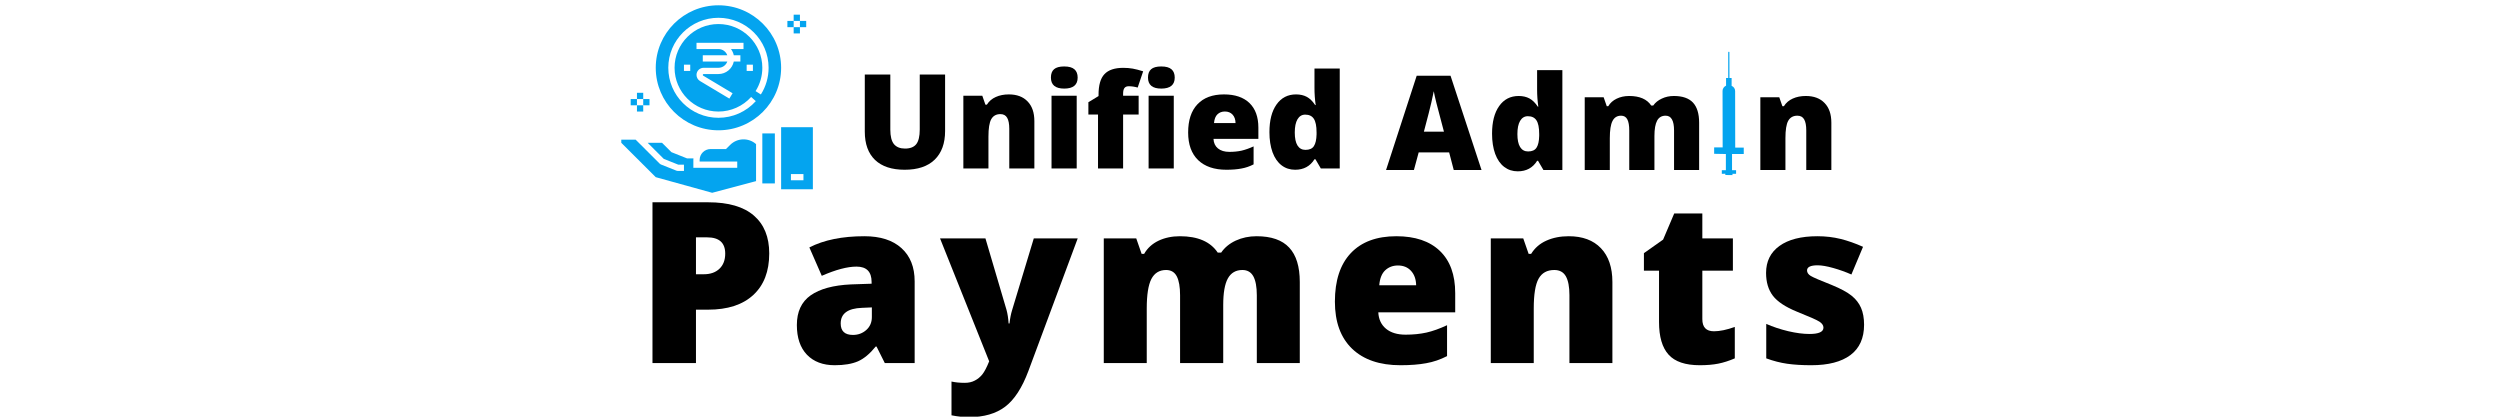 <svg xmlns="http://www.w3.org/2000/svg" xmlns:xlink="http://www.w3.org/1999/xlink" width="600" zoomAndPan="magnify" viewBox="0 0 450 75" height="100" preserveAspectRatio="xMidYMid meet" version="1.0"><defs><g><g id="id1"/><g id="id2"/><g id="id3"/></g><clipPath id="id4"><path d="M 308 9 L 314 9 L 314 32 L 308 32 Z M 308 9 " clip-rule="nonzero"/></clipPath><clipPath id="id5"><path d="M 322.867 20.953 L 311.199 32.621 L 299.531 20.953 L 311.199 9.289 Z M 322.867 20.953 " clip-rule="nonzero"/></clipPath><clipPath id="id6"><path d="M 323.957 19.863 L 311.23 32.59 L 298.5 19.863 L 311.23 7.137 Z M 323.957 19.863 " clip-rule="nonzero"/></clipPath><clipPath id="id7"><path d="M 118 0.953 L 141 0.953 L 141 24 L 118 24 Z M 118 0.953 " clip-rule="nonzero"/></clipPath><clipPath id="id8"><path d="M 111.824 25 L 137 25 L 137 34.703 L 111.824 34.703 Z M 111.824 25 " clip-rule="nonzero"/></clipPath><clipPath id="id9"><path d="M 140 22 L 146.324 22 L 146.324 34.703 L 140 34.703 Z M 140 22 " clip-rule="nonzero"/></clipPath></defs><g fill="rgb(0%, 0%, 0%)" fill-opacity="1"><g transform="translate(249.488, 30.605)"><g><path d="M 12.188 0 L 11.359 -3.172 L 5.875 -3.172 L 5.016 0 L 0 0 L 5.516 -16.969 L 11.609 -16.969 L 17.188 0 Z M 10.422 -6.906 L 9.688 -9.688 C 9.52 -10.301 9.312 -11.098 9.062 -12.078 C 8.82 -13.055 8.664 -13.758 8.594 -14.188 C 8.52 -13.789 8.379 -13.141 8.172 -12.234 C 7.973 -11.336 7.52 -9.562 6.812 -6.906 Z M 10.422 -6.906 "/></g></g></g><g fill="rgb(0%, 0%, 0%)" fill-opacity="1"><g transform="translate(267.57, 30.605)"><g><path d="M 5.625 0.234 C 4.695 0.234 3.883 -0.031 3.188 -0.562 C 2.488 -1.094 1.945 -1.875 1.562 -2.906 C 1.188 -3.945 1 -5.156 1 -6.531 C 1 -8.656 1.426 -10.316 2.281 -11.516 C 3.133 -12.723 4.305 -13.328 5.797 -13.328 C 6.535 -13.328 7.176 -13.18 7.719 -12.891 C 8.27 -12.598 8.773 -12.102 9.234 -11.406 L 9.328 -11.406 C 9.18 -12.438 9.109 -13.461 9.109 -14.484 L 9.109 -17.984 L 13.656 -17.984 L 13.656 0 L 10.25 0 L 9.281 -1.656 L 9.109 -1.656 C 8.328 -0.395 7.164 0.234 5.625 0.234 Z M 7.484 -3.344 C 8.203 -3.344 8.707 -3.566 9 -4.016 C 9.301 -4.473 9.461 -5.176 9.484 -6.125 L 9.484 -6.484 C 9.484 -7.641 9.316 -8.461 8.984 -8.953 C 8.66 -9.441 8.145 -9.688 7.438 -9.688 C 6.844 -9.688 6.379 -9.406 6.047 -8.844 C 5.723 -8.289 5.562 -7.5 5.562 -6.469 C 5.562 -5.445 5.723 -4.672 6.047 -4.141 C 6.379 -3.609 6.859 -3.344 7.484 -3.344 Z M 7.484 -3.344 "/></g></g></g><g fill="rgb(0%, 0%, 0%)" fill-opacity="1"><g transform="translate(283.688, 30.605)"><g><path d="M 17.641 0 L 17.641 -7.125 C 17.641 -8.008 17.516 -8.672 17.266 -9.109 C 17.023 -9.555 16.645 -9.781 16.125 -9.781 C 15.426 -9.781 14.914 -9.484 14.594 -8.891 C 14.27 -8.297 14.109 -7.367 14.109 -6.109 L 14.109 0 L 9.578 0 L 9.578 -7.125 C 9.578 -8.008 9.461 -8.672 9.234 -9.109 C 9.004 -9.555 8.629 -9.781 8.109 -9.781 C 7.398 -9.781 6.883 -9.461 6.562 -8.828 C 6.238 -8.203 6.078 -7.172 6.078 -5.734 L 6.078 0 L 1.562 0 L 1.562 -13.094 L 4.969 -13.094 L 5.531 -11.484 L 5.797 -11.484 C 6.148 -12.078 6.656 -12.531 7.312 -12.844 C 7.969 -13.164 8.719 -13.328 9.562 -13.328 C 11.445 -13.328 12.77 -12.754 13.531 -11.609 L 13.891 -11.609 C 14.266 -12.141 14.781 -12.555 15.438 -12.859 C 16.094 -13.172 16.816 -13.328 17.609 -13.328 C 19.16 -13.328 20.305 -12.93 21.047 -12.141 C 21.785 -11.348 22.156 -10.141 22.156 -8.516 L 22.156 0 Z M 17.641 0 "/></g></g></g><g fill="rgb(0%, 0%, 0%)" fill-opacity="1"><g transform="translate(308.253, 30.605)"><g/></g></g><g fill="rgb(0%, 0%, 0%)" fill-opacity="1"><g transform="translate(315.3, 30.605)"><g><path d="M 9.828 0 L 9.828 -7.141 C 9.828 -8.016 9.703 -8.672 9.453 -9.109 C 9.203 -9.555 8.797 -9.781 8.234 -9.781 C 7.473 -9.781 6.922 -9.473 6.578 -8.859 C 6.242 -8.254 6.078 -7.211 6.078 -5.734 L 6.078 0 L 1.562 0 L 1.562 -13.094 L 4.969 -13.094 L 5.531 -11.484 L 5.797 -11.484 C 6.18 -12.098 6.711 -12.555 7.391 -12.859 C 8.078 -13.172 8.863 -13.328 9.75 -13.328 C 11.195 -13.328 12.32 -12.906 13.125 -12.062 C 13.938 -11.227 14.344 -10.047 14.344 -8.516 L 14.344 0 Z M 9.828 0 "/></g></g></g><g fill="rgb(0%, 0%, 0%)" fill-opacity="1"><g transform="translate(153.929, 30.321)"><g><path d="M 16.188 -16.906 L 16.188 -6.734 C 16.188 -4.516 15.562 -2.797 14.312 -1.578 C 13.062 -0.367 11.258 0.234 8.906 0.234 C 6.594 0.234 4.816 -0.352 3.578 -1.531 C 2.348 -2.719 1.734 -4.414 1.734 -6.625 L 1.734 -16.906 L 6.328 -16.906 L 6.328 -6.984 C 6.328 -5.785 6.547 -4.914 6.984 -4.375 C 7.43 -3.844 8.094 -3.578 8.969 -3.578 C 9.906 -3.578 10.582 -3.844 11 -4.375 C 11.414 -4.906 11.625 -5.781 11.625 -7 L 11.625 -16.906 Z M 16.188 -16.906 "/></g></g></g><g fill="rgb(0%, 0%, 0%)" fill-opacity="1"><g transform="translate(171.842, 30.321)"><g><path d="M 9.828 0 L 9.828 -7.141 C 9.828 -8.016 9.703 -8.672 9.453 -9.109 C 9.203 -9.555 8.797 -9.781 8.234 -9.781 C 7.473 -9.781 6.922 -9.473 6.578 -8.859 C 6.242 -8.254 6.078 -7.211 6.078 -5.734 L 6.078 0 L 1.562 0 L 1.562 -13.094 L 4.969 -13.094 L 5.531 -11.484 L 5.797 -11.484 C 6.18 -12.098 6.711 -12.555 7.391 -12.859 C 8.078 -13.172 8.863 -13.328 9.75 -13.328 C 11.195 -13.328 12.32 -12.906 13.125 -12.062 C 13.938 -11.227 14.344 -10.047 14.344 -8.516 L 14.344 0 Z M 9.828 0 "/></g></g></g><g fill="rgb(0%, 0%, 0%)" fill-opacity="1"><g transform="translate(187.697, 30.321)"><g><path d="M 6.109 0 L 1.578 0 L 1.578 -13.094 L 6.109 -13.094 Z M 1.469 -16.359 C 1.469 -17.035 1.656 -17.535 2.031 -17.859 C 2.406 -18.191 3.016 -18.359 3.859 -18.359 C 4.703 -18.359 5.316 -18.188 5.703 -17.844 C 6.086 -17.508 6.281 -17.016 6.281 -16.359 C 6.281 -15.035 5.473 -14.375 3.859 -14.375 C 2.266 -14.375 1.469 -15.035 1.469 -16.359 Z M 1.469 -16.359 "/></g></g></g><g fill="rgb(0%, 0%, 0%)" fill-opacity="1"><g transform="translate(195.393, 30.321)"><g><path d="M 9.562 -9.703 L 6.766 -9.703 L 6.766 0 L 2.25 0 L 2.25 -9.703 L 0.516 -9.703 L 0.516 -11.922 L 2.344 -13.031 L 2.344 -13.25 C 2.344 -14.977 2.695 -16.219 3.406 -16.969 C 4.113 -17.727 5.242 -18.109 6.797 -18.109 C 7.398 -18.109 7.969 -18.062 8.5 -17.969 C 9.031 -17.875 9.656 -17.711 10.375 -17.484 L 9.391 -14.562 C 8.836 -14.719 8.297 -14.797 7.766 -14.797 C 7.422 -14.797 7.164 -14.688 7 -14.469 C 6.844 -14.258 6.766 -13.914 6.766 -13.438 L 6.766 -13.094 L 9.562 -13.094 Z M 9.562 -9.703 "/></g></g></g><g fill="rgb(0%, 0%, 0%)" fill-opacity="1"><g transform="translate(205.17, 30.321)"><g><path d="M 6.109 0 L 1.578 0 L 1.578 -13.094 L 6.109 -13.094 Z M 1.469 -16.359 C 1.469 -17.035 1.656 -17.535 2.031 -17.859 C 2.406 -18.191 3.016 -18.359 3.859 -18.359 C 4.703 -18.359 5.316 -18.188 5.703 -17.844 C 6.086 -17.508 6.281 -17.016 6.281 -16.359 C 6.281 -15.035 5.473 -14.375 3.859 -14.375 C 2.266 -14.375 1.469 -15.035 1.469 -16.359 Z M 1.469 -16.359 "/></g></g></g><g fill="rgb(0%, 0%, 0%)" fill-opacity="1"><g transform="translate(212.866, 30.321)"><g><path d="M 7.891 0.234 C 5.703 0.234 4.004 -0.344 2.797 -1.5 C 1.598 -2.664 1 -4.32 1 -6.469 C 1 -8.676 1.555 -10.367 2.672 -11.547 C 3.785 -12.734 5.379 -13.328 7.453 -13.328 C 9.43 -13.328 10.957 -12.812 12.031 -11.781 C 13.102 -10.75 13.641 -9.27 13.641 -7.344 L 13.641 -5.328 L 5.562 -5.328 C 5.594 -4.598 5.859 -4.023 6.359 -3.609 C 6.867 -3.191 7.555 -2.984 8.422 -2.984 C 9.211 -2.984 9.941 -3.055 10.609 -3.203 C 11.273 -3.359 12 -3.613 12.781 -3.969 L 12.781 -0.734 C 12.07 -0.367 11.336 -0.117 10.578 0.016 C 9.828 0.16 8.93 0.234 7.891 0.234 Z M 7.609 -10.25 C 7.078 -10.25 6.633 -10.082 6.281 -9.75 C 5.926 -9.414 5.719 -8.891 5.656 -8.172 L 9.531 -8.172 C 9.52 -8.805 9.344 -9.312 9 -9.688 C 8.656 -10.062 8.191 -10.25 7.609 -10.25 Z M 7.609 -10.25 "/></g></g></g><g fill="rgb(0%, 0%, 0%)" fill-opacity="1"><g transform="translate(227.497, 30.321)"><g><path d="M 5.625 0.234 C 4.695 0.234 3.883 -0.031 3.188 -0.562 C 2.488 -1.094 1.945 -1.875 1.562 -2.906 C 1.188 -3.945 1 -5.156 1 -6.531 C 1 -8.656 1.426 -10.316 2.281 -11.516 C 3.133 -12.723 4.305 -13.328 5.797 -13.328 C 6.535 -13.328 7.176 -13.18 7.719 -12.891 C 8.27 -12.598 8.773 -12.102 9.234 -11.406 L 9.328 -11.406 C 9.18 -12.438 9.109 -13.461 9.109 -14.484 L 9.109 -17.984 L 13.656 -17.984 L 13.656 0 L 10.25 0 L 9.281 -1.656 L 9.109 -1.656 C 8.328 -0.395 7.164 0.234 5.625 0.234 Z M 7.484 -3.344 C 8.203 -3.344 8.707 -3.566 9 -4.016 C 9.301 -4.473 9.461 -5.176 9.484 -6.125 L 9.484 -6.484 C 9.484 -7.641 9.316 -8.461 8.984 -8.953 C 8.66 -9.441 8.145 -9.688 7.438 -9.688 C 6.844 -9.688 6.379 -9.406 6.047 -8.844 C 5.723 -8.289 5.562 -7.5 5.562 -6.469 C 5.562 -5.445 5.723 -4.672 6.047 -4.141 C 6.379 -3.609 6.859 -3.344 7.484 -3.344 Z M 7.484 -3.344 "/></g></g></g><g fill="rgb(0%, 0%, 0%)" fill-opacity="1"><g transform="translate(242.712, 30.321)"><g/></g></g><g clip-path="url(#id4)"><g clip-path="url(#id5)"><g clip-path="url(#id6)"><path fill="rgb(1.569%, 64.31%, 93.729%)" d="M 310.559 31.27 L 310.559 31.5 L 311.844 31.52 L 311.844 31.289 L 312.496 31.289 L 312.496 30.637 L 311.766 30.637 L 311.766 27.723 L 313.875 27.723 L 313.875 26.574 L 312.34 26.574 C 312.34 26.535 312.359 26.516 312.34 26.496 L 312.324 16.395 C 312.324 15.973 312.074 15.609 311.691 15.453 L 311.691 14.035 L 311.305 14.035 L 311.289 7.191 L 311.078 7.328 L 311.078 14.035 L 310.691 14.035 L 310.691 15.418 C 310.328 15.59 310.059 15.934 310.059 16.355 L 310.078 26.457 C 310.078 26.496 310.078 26.496 310.078 26.535 L 308.547 26.535 L 308.547 27.684 L 310.656 27.723 L 310.656 30.637 L 309.926 30.637 L 309.926 31.289 Z M 310.559 31.27 " fill-opacity="1" fill-rule="nonzero"/></g></g></g><g fill="rgb(0%, 0%, 0%)" fill-opacity="1"><g transform="translate(114.321, 65.349)"><g><path d="M 24.141 -19.734 C 24.141 -16.504 23.18 -14.008 21.266 -12.25 C 19.359 -10.488 16.648 -9.609 13.141 -9.609 L 10.953 -9.609 L 10.953 0 L 3.125 0 L 3.125 -28.938 L 13.141 -28.938 C 16.797 -28.938 19.539 -28.141 21.375 -26.547 C 23.219 -24.953 24.141 -22.68 24.141 -19.734 Z M 10.953 -15.984 L 12.375 -15.984 C 13.551 -15.984 14.484 -16.312 15.172 -16.969 C 15.867 -17.625 16.219 -18.535 16.219 -19.703 C 16.219 -21.648 15.133 -22.625 12.969 -22.625 L 10.953 -22.625 Z M 10.953 -15.984 "/></g></g></g><g fill="rgb(0%, 0%, 0%)" fill-opacity="1"><g transform="translate(141.966, 65.349)"><g><path d="M 17.297 0 L 15.812 -2.969 L 15.656 -2.969 C 14.613 -1.676 13.551 -0.789 12.469 -0.312 C 11.383 0.156 9.988 0.391 8.281 0.391 C 6.164 0.391 4.5 -0.238 3.281 -1.5 C 2.07 -2.77 1.469 -4.551 1.469 -6.844 C 1.469 -9.238 2.297 -11.02 3.953 -12.188 C 5.617 -13.352 8.031 -14.008 11.188 -14.156 L 14.922 -14.281 L 14.922 -14.594 C 14.922 -16.438 14.016 -17.359 12.203 -17.359 C 10.555 -17.359 8.473 -16.805 5.953 -15.703 L 3.719 -20.812 C 6.332 -22.156 9.633 -22.828 13.625 -22.828 C 16.5 -22.828 18.723 -22.113 20.297 -20.688 C 21.879 -19.258 22.672 -17.266 22.672 -14.703 L 22.672 0 Z M 11.562 -5.062 C 12.5 -5.062 13.301 -5.359 13.969 -5.953 C 14.633 -6.547 14.969 -7.32 14.969 -8.281 L 14.969 -10.016 L 13.188 -9.938 C 10.633 -9.844 9.359 -8.906 9.359 -7.125 C 9.359 -5.75 10.094 -5.062 11.562 -5.062 Z M 11.562 -5.062 "/></g></g></g><g fill="rgb(0%, 0%, 0%)" fill-opacity="1"><g transform="translate(169.254, 65.349)"><g><path d="M -0.047 -22.438 L 8.125 -22.438 L 11.922 -9.562 C 12.109 -8.883 12.234 -8.07 12.297 -7.125 L 12.453 -7.125 C 12.555 -8.039 12.711 -8.836 12.922 -9.516 L 16.828 -22.438 L 24.734 -22.438 L 15.859 1.422 C 14.723 4.461 13.328 6.609 11.672 7.859 C 10.016 9.109 7.852 9.734 5.188 9.734 C 4.156 9.734 3.098 9.625 2.016 9.406 L 2.016 3.328 C 2.711 3.484 3.516 3.562 4.422 3.562 C 5.098 3.562 5.691 3.426 6.203 3.156 C 6.723 2.895 7.176 2.523 7.562 2.047 C 7.945 1.566 8.359 0.781 8.797 -0.312 Z M -0.047 -22.438 "/></g></g></g><g fill="rgb(0%, 0%, 0%)" fill-opacity="1"><g transform="translate(196.008, 65.349)"><g><path d="M 30.219 0 L 30.219 -12.203 C 30.219 -13.711 30.008 -14.848 29.594 -15.609 C 29.176 -16.367 28.52 -16.75 27.625 -16.75 C 26.438 -16.75 25.562 -16.238 25 -15.219 C 24.445 -14.207 24.172 -12.617 24.172 -10.453 L 24.172 0 L 16.406 0 L 16.406 -12.203 C 16.406 -13.711 16.207 -14.848 15.812 -15.609 C 15.414 -16.367 14.773 -16.75 13.891 -16.75 C 12.68 -16.75 11.797 -16.207 11.234 -15.125 C 10.68 -14.039 10.406 -12.27 10.406 -9.812 L 10.406 0 L 2.672 0 L 2.672 -22.438 L 8.516 -22.438 L 9.484 -19.656 L 9.938 -19.656 C 10.531 -20.688 11.391 -21.473 12.516 -22.016 C 13.648 -22.555 14.938 -22.828 16.375 -22.828 C 19.602 -22.828 21.875 -21.844 23.188 -19.875 L 23.797 -19.875 C 24.43 -20.801 25.312 -21.523 26.438 -22.047 C 27.57 -22.566 28.816 -22.828 30.172 -22.828 C 32.828 -22.828 34.785 -22.145 36.047 -20.781 C 37.316 -19.426 37.953 -17.363 37.953 -14.594 L 37.953 0 Z M 30.219 0 "/></g></g></g><g fill="rgb(0%, 0%, 0%)" fill-opacity="1"><g transform="translate(238.579, 65.349)"><g><path d="M 13.5 0.391 C 9.77 0.391 6.867 -0.598 4.797 -2.578 C 2.734 -4.566 1.703 -7.395 1.703 -11.062 C 1.703 -14.852 2.656 -17.758 4.562 -19.781 C 6.477 -21.812 9.211 -22.828 12.766 -22.828 C 16.148 -22.828 18.758 -21.945 20.594 -20.188 C 22.438 -18.426 23.359 -15.891 23.359 -12.578 L 23.359 -9.125 L 9.516 -9.125 C 9.578 -7.875 10.039 -6.891 10.906 -6.172 C 11.77 -5.461 12.945 -5.109 14.438 -5.109 C 15.789 -5.109 17.035 -5.234 18.172 -5.484 C 19.316 -5.742 20.555 -6.188 21.891 -6.812 L 21.891 -1.25 C 20.68 -0.625 19.426 -0.195 18.125 0.031 C 16.832 0.27 15.289 0.391 13.5 0.391 Z M 13.047 -17.562 C 12.141 -17.562 11.379 -17.273 10.766 -16.703 C 10.148 -16.129 9.789 -15.227 9.688 -14 L 16.328 -14 C 16.305 -15.082 16 -15.945 15.406 -16.594 C 14.82 -17.238 14.035 -17.562 13.047 -17.562 Z M 13.047 -17.562 "/></g></g></g><g fill="rgb(0%, 0%, 0%)" fill-opacity="1"><g transform="translate(265.669, 65.349)"><g><path d="M 16.828 0 L 16.828 -12.234 C 16.828 -13.723 16.613 -14.848 16.188 -15.609 C 15.758 -16.367 15.066 -16.75 14.109 -16.75 C 12.805 -16.75 11.863 -16.227 11.281 -15.188 C 10.695 -14.145 10.406 -12.352 10.406 -9.812 L 10.406 0 L 2.672 0 L 2.672 -22.438 L 8.516 -22.438 L 9.484 -19.656 L 9.938 -19.656 C 10.594 -20.719 11.504 -21.508 12.672 -22.031 C 13.848 -22.562 15.191 -22.828 16.703 -22.828 C 19.191 -22.828 21.125 -22.109 22.5 -20.672 C 23.875 -19.234 24.562 -17.207 24.562 -14.594 L 24.562 0 Z M 16.828 0 "/></g></g></g><g fill="rgb(0%, 0%, 0%)" fill-opacity="1"><g transform="translate(294.858, 65.349)"><g><path d="M 13.656 -5.719 C 14.695 -5.719 15.945 -5.977 17.406 -6.5 L 17.406 -0.844 C 16.363 -0.395 15.367 -0.078 14.422 0.109 C 13.473 0.297 12.367 0.391 11.109 0.391 C 8.504 0.391 6.629 -0.242 5.484 -1.516 C 4.336 -2.785 3.766 -4.742 3.766 -7.391 L 3.766 -16.625 L 1.047 -16.625 L 1.047 -19.781 L 4.5 -22.219 L 6.5 -26.922 L 11.562 -26.922 L 11.562 -22.438 L 17.062 -22.438 L 17.062 -16.625 L 11.562 -16.625 L 11.562 -7.906 C 11.562 -6.445 12.258 -5.719 13.656 -5.719 Z M 13.656 -5.719 "/></g></g></g><g fill="rgb(0%, 0%, 0%)" fill-opacity="1"><g transform="translate(315.534, 65.349)"><g><path d="M 20 -6.891 C 20 -4.484 19.18 -2.664 17.547 -1.438 C 15.91 -0.219 13.562 0.391 10.5 0.391 C 8.832 0.391 7.383 0.301 6.156 0.125 C 4.926 -0.051 3.672 -0.375 2.391 -0.844 L 2.391 -7.047 C 3.598 -6.516 4.914 -6.078 6.344 -5.734 C 7.781 -5.398 9.055 -5.234 10.172 -5.234 C 11.848 -5.234 12.688 -5.613 12.688 -6.375 C 12.688 -6.77 12.453 -7.125 11.984 -7.438 C 11.516 -7.75 10.156 -8.352 7.906 -9.25 C 5.844 -10.094 4.398 -11.051 3.578 -12.125 C 2.766 -13.195 2.359 -14.562 2.359 -16.219 C 2.359 -18.301 3.16 -19.922 4.766 -21.078 C 6.379 -22.242 8.66 -22.828 11.609 -22.828 C 13.078 -22.828 14.461 -22.664 15.766 -22.344 C 17.066 -22.02 18.414 -21.547 19.812 -20.922 L 17.719 -15.938 C 16.688 -16.395 15.598 -16.785 14.453 -17.109 C 13.305 -17.43 12.367 -17.594 11.641 -17.594 C 10.367 -17.594 9.734 -17.285 9.734 -16.672 C 9.734 -16.285 9.953 -15.957 10.391 -15.688 C 10.836 -15.414 12.117 -14.863 14.234 -14.031 C 15.805 -13.383 16.977 -12.75 17.75 -12.125 C 18.52 -11.508 19.086 -10.781 19.453 -9.938 C 19.816 -9.102 20 -8.086 20 -6.891 Z M 20 -6.891 "/></g></g></g><g clip-path="url(#id7)"><path fill="rgb(1.569%, 64.31%, 93.729%)" d="M 124.242 11.641 L 124.242 12.766 L 123.113 12.766 L 123.113 11.641 Z M 132.082 9.953 L 133.27 9.953 L 133.27 11.078 L 132.082 11.078 C 131.82 12.359 130.684 13.328 129.32 13.328 L 126.656 13.328 C 126.57 13.328 126.5 13.398 126.5 13.484 C 126.5 13.539 126.527 13.59 126.574 13.617 L 131.867 16.785 L 131.285 17.746 L 125.996 14.582 C 125.609 14.352 125.371 13.93 125.371 13.484 C 125.371 12.777 125.945 12.203 126.656 12.203 L 129.32 12.203 C 130.055 12.203 130.684 11.734 130.914 11.078 L 126.5 11.078 L 126.5 9.953 L 130.914 9.953 C 130.684 9.297 130.055 8.828 129.32 8.828 L 125.371 8.828 L 125.371 7.703 L 133.832 7.703 L 133.832 8.828 L 131.574 8.828 C 131.82 9.156 132 9.539 132.082 9.953 Z M 135.523 11.641 L 135.523 12.766 L 134.398 12.766 L 134.398 11.641 Z M 136.957 17.004 L 136.004 16.402 C 136.797 15.148 137.219 13.695 137.219 12.203 C 137.219 7.859 133.676 4.328 129.32 4.328 C 124.965 4.328 121.422 7.859 121.422 12.203 C 121.422 16.547 124.965 20.078 129.32 20.078 C 131.562 20.078 133.711 19.121 135.207 17.453 L 136.047 18.203 C 134.336 20.109 131.883 21.203 129.32 21.203 C 124.344 21.203 120.293 17.164 120.293 12.203 C 120.293 7.242 124.344 3.203 129.32 3.203 C 134.297 3.203 138.348 7.242 138.348 12.203 C 138.348 13.91 137.867 15.566 136.957 17.004 Z M 129.32 0.953 C 123.09 0.953 118.035 5.988 118.035 12.203 C 118.035 18.418 123.09 23.453 129.32 23.453 C 135.551 23.453 140.602 18.418 140.602 12.203 C 140.602 5.988 135.551 0.953 129.32 0.953 " fill-opacity="1" fill-rule="nonzero"/></g><path fill="rgb(1.569%, 64.31%, 93.729%)" d="M 143.988 3.766 L 142.859 3.766 L 142.859 2.641 L 143.988 2.641 L 143.988 3.766 " fill-opacity="1" fill-rule="nonzero"/><path fill="rgb(1.569%, 64.31%, 93.729%)" d="M 143.988 6.016 L 142.859 6.016 L 142.859 4.891 L 143.988 4.891 L 143.988 6.016 " fill-opacity="1" fill-rule="nonzero"/><path fill="rgb(1.569%, 64.31%, 93.729%)" d="M 142.859 4.891 L 141.73 4.891 L 141.73 3.766 L 142.859 3.766 L 142.859 4.891 " fill-opacity="1" fill-rule="nonzero"/><path fill="rgb(1.569%, 64.31%, 93.729%)" d="M 145.117 4.891 L 143.988 4.891 L 143.988 3.766 L 145.117 3.766 L 145.117 4.891 " fill-opacity="1" fill-rule="nonzero"/><path fill="rgb(1.569%, 64.31%, 93.729%)" d="M 115.781 17.828 L 114.652 17.828 L 114.652 16.703 L 115.781 16.703 L 115.781 17.828 " fill-opacity="1" fill-rule="nonzero"/><path fill="rgb(1.569%, 64.31%, 93.729%)" d="M 115.781 20.078 L 114.652 20.078 L 114.652 18.953 L 115.781 18.953 L 115.781 20.078 " fill-opacity="1" fill-rule="nonzero"/><path fill="rgb(1.569%, 64.31%, 93.729%)" d="M 114.652 18.953 L 113.523 18.953 L 113.523 17.828 L 114.652 17.828 L 114.652 18.953 " fill-opacity="1" fill-rule="nonzero"/><path fill="rgb(1.569%, 64.31%, 93.729%)" d="M 116.91 18.953 L 115.781 18.953 L 115.781 17.828 L 116.91 17.828 L 116.91 18.953 " fill-opacity="1" fill-rule="nonzero"/><path fill="rgb(1.569%, 64.31%, 93.729%)" d="M 137.219 33.016 L 139.473 33.016 L 139.473 24.016 L 137.219 24.016 L 137.219 33.016 " fill-opacity="1" fill-rule="nonzero"/><g clip-path="url(#id8)"><path fill="rgb(1.569%, 64.31%, 93.729%)" d="M 136.09 25.941 C 134.762 24.758 132.715 24.801 131.438 26.074 L 130.68 26.828 L 127.91 26.828 C 126.82 26.828 125.934 27.711 125.934 28.797 L 125.934 29.078 L 132.703 29.078 L 132.703 30.203 L 124.805 30.203 L 124.805 28.797 C 124.805 28.703 124.812 28.609 124.82 28.516 L 123.68 28.516 L 120.859 27.391 L 119.164 25.703 L 116.578 25.703 L 119.48 28.598 L 122.094 29.641 L 123.113 29.641 L 123.113 30.766 L 121.984 30.766 C 121.914 30.766 121.844 30.75 121.777 30.727 L 118.957 29.602 C 118.883 29.57 118.82 29.531 118.766 29.477 L 114.418 25.141 L 111.832 25.141 L 111.832 25.703 L 118.035 31.891 L 128.191 34.703 L 136.09 32.602 L 136.09 25.941 " fill-opacity="1" fill-rule="nonzero"/></g><g clip-path="url(#id9)"><path fill="rgb(1.569%, 64.31%, 93.729%)" d="M 144.621 32.453 L 142.367 32.453 L 142.367 31.328 L 144.621 31.328 Z M 140.602 22.891 L 140.602 34.07 L 146.316 34.07 L 146.316 22.891 L 140.602 22.891 " fill-opacity="1" fill-rule="nonzero"/></g></svg>